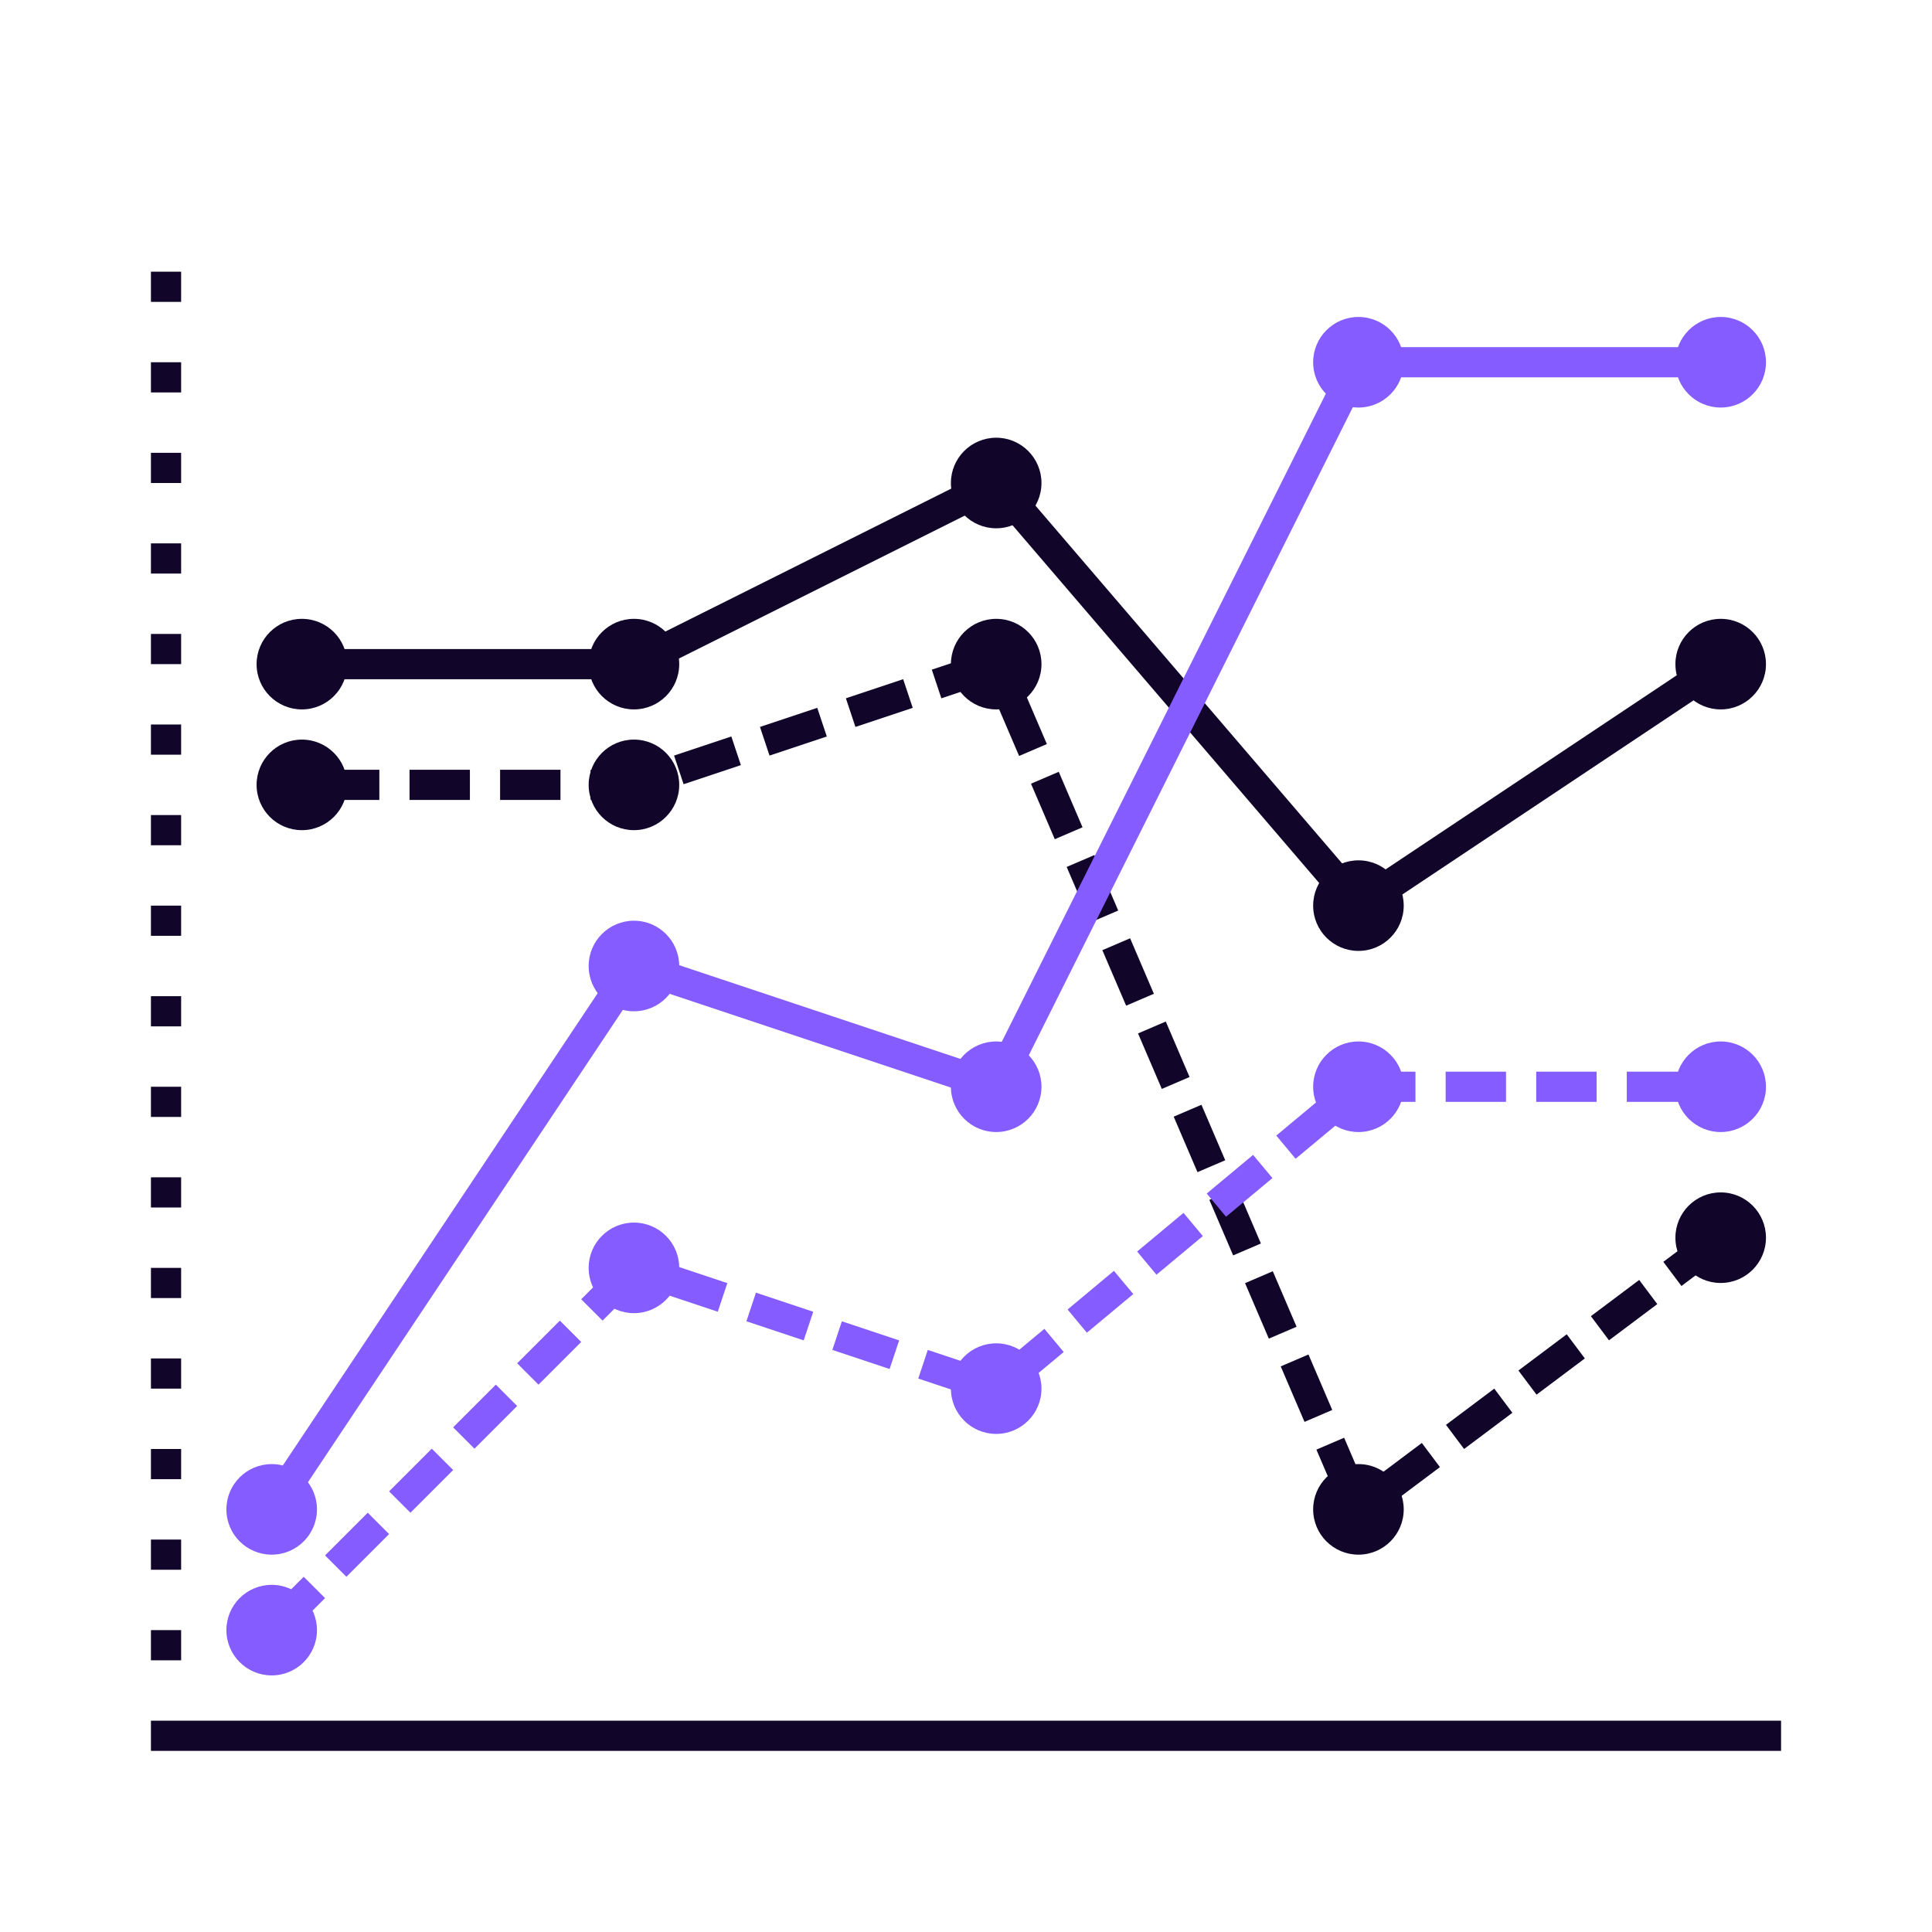<svg width="64" height="64" viewBox="0 0 64 64" fill="none" xmlns="http://www.w3.org/2000/svg">
    <rect x="5" y="9" width="1" height="1" fill="#110529"/>
    <rect x="5" y="12" width="1" height="1" fill="#110529"/>
    <rect x="5" y="15" width="1" height="1" fill="#110529"/>
    <rect x="5" y="18" width="1" height="1" fill="#110529"/>
    <rect x="5" y="21" width="1" height="1" fill="#110529"/>
    <rect x="5" y="24" width="1" height="1" fill="#110529"/>
    <rect x="5" y="27" width="1" height="1" fill="#110529"/>
    <rect x="5" y="30" width="1" height="1" fill="#110529"/>
    <rect x="5" y="33" width="1" height="1" fill="#110529"/>
    <rect x="5" y="36" width="1" height="1" fill="#110529"/>
    <rect x="5" y="39" width="1" height="1" fill="#110529"/>
    <rect x="5" y="42" width="1" height="1" fill="#110529"/>
    <rect x="5" y="45" width="1" height="1" fill="#110529"/>
    <rect x="5" y="48" width="1" height="1" fill="#110529"/>
    <rect x="5" y="51" width="1" height="1" fill="#110529"/>
    <rect x="5" y="54" width="1" height="1" fill="#110529"/>
    <rect x="5" y="57" width="54" height="1" fill="#110529"/>
    <path d="M57 41L45.509 49.618C45.25 49.813 44.877 49.713 44.749 49.415L33.181 22.423C33.079 22.184 32.81 22.063 32.563 22.145L21.077 25.974C21.026 25.991 20.973 26 20.919 26H9" stroke="#110529" stroke-dasharray="2 1"/>
    <path d="M57 22L45.369 29.754C45.158 29.895 44.876 29.856 44.712 29.664L33.254 16.296C33.105 16.122 32.856 16.072 32.651 16.175L21.106 21.947C21.036 21.982 20.96 22 20.882 22H9" stroke="#110529"/>
    <path d="M9 50L20.788 32.318C20.913 32.13 21.148 32.05 21.362 32.121L32.589 35.863C32.825 35.942 33.083 35.835 33.194 35.612L44.862 12.276C44.947 12.107 45.12 12 45.309 12H57" stroke="#845CFF"/>
    <path d="M9 54L20.782 42.218C20.915 42.085 21.113 42.038 21.293 42.098L32.736 45.912C32.9 45.967 33.081 45.932 33.214 45.822L44.861 36.116C44.951 36.041 45.064 36 45.181 36H57" stroke="#845CFF" stroke-dasharray="2 1"/>
    <circle cx="1.5" cy="1.5" r="1.5" transform="matrix(-1 0 0 1 46.5 10.5)" fill="#845CFF"/>
    <circle cx="1.5" cy="1.5" r="1.5" transform="matrix(-1 0 0 1 34.5 34.5)" fill="#845CFF"/>
    <circle cx="1.5" cy="1.5" r="1.5" transform="matrix(-1 0 0 1 22.5 30.5)" fill="#845CFF"/>
    <circle cx="1.5" cy="1.5" r="1.5" transform="matrix(-1 0 0 1 10.5 48.5)" fill="#845CFF"/>
    <circle cx="1.5" cy="1.5" r="1.5" transform="matrix(-1 0 0 1 10.5 52.5)" fill="#845CFF"/>
    <circle cx="1.5" cy="1.5" r="1.5" transform="matrix(-1 0 0 1 58.5 34.5)" fill="#845CFF"/>
    <circle cx="1.5" cy="1.5" r="1.5" transform="matrix(-1 0 0 1 58.5 10.5)" fill="#845CFF"/>
    <circle cx="1.5" cy="1.5" r="1.5" transform="matrix(-1 0 0 1 22.5 40.5)" fill="#845CFF"/>
    <circle cx="1.5" cy="1.5" r="1.5" transform="matrix(-1 0 0 1 34.5 44.5)" fill="#845CFF"/>
    <circle cx="1.5" cy="1.5" r="1.5" transform="matrix(-1 0 0 1 46.5 34.5)" fill="#845CFF"/>
    <circle cx="1.5" cy="1.5" r="1.5" transform="matrix(-1 0 0 1 22.5 20.5)" fill="#110529"/>
    <circle cx="1.5" cy="1.5" r="1.5" transform="matrix(-1 0 0 1 11.5 20.5)" fill="#110529"/>
    <circle cx="1.5" cy="1.5" r="1.5" transform="matrix(-1 0 0 1 34.5 14.5)" fill="#110529"/>
    <circle cx="1.5" cy="1.5" r="1.5" transform="matrix(-1 0 0 1 46.5 28.5)" fill="#110529"/>
    <circle cx="1.5" cy="1.5" r="1.5" transform="matrix(-1 0 0 1 58.5 20.5)" fill="#110529"/>
    <circle cx="1.5" cy="1.5" r="1.5" transform="matrix(-1 0 0 1 58.5 39.5)" fill="#110529"/>
    <circle cx="1.5" cy="1.5" r="1.5" transform="matrix(-1 0 0 1 46.5 48.5)" fill="#110529"/>
    <circle cx="1.5" cy="1.5" r="1.5" transform="matrix(-1 0 0 1 34.5 20.5)" fill="#110529"/>
    <circle cx="1.5" cy="1.5" r="1.5" transform="matrix(-1 0 0 1 22.5 24.5)" fill="#110529"/>
    <circle cx="1.5" cy="1.5" r="1.5" transform="matrix(-1 0 0 1 11.5 24.5)" fill="#110529"/>
</svg>
